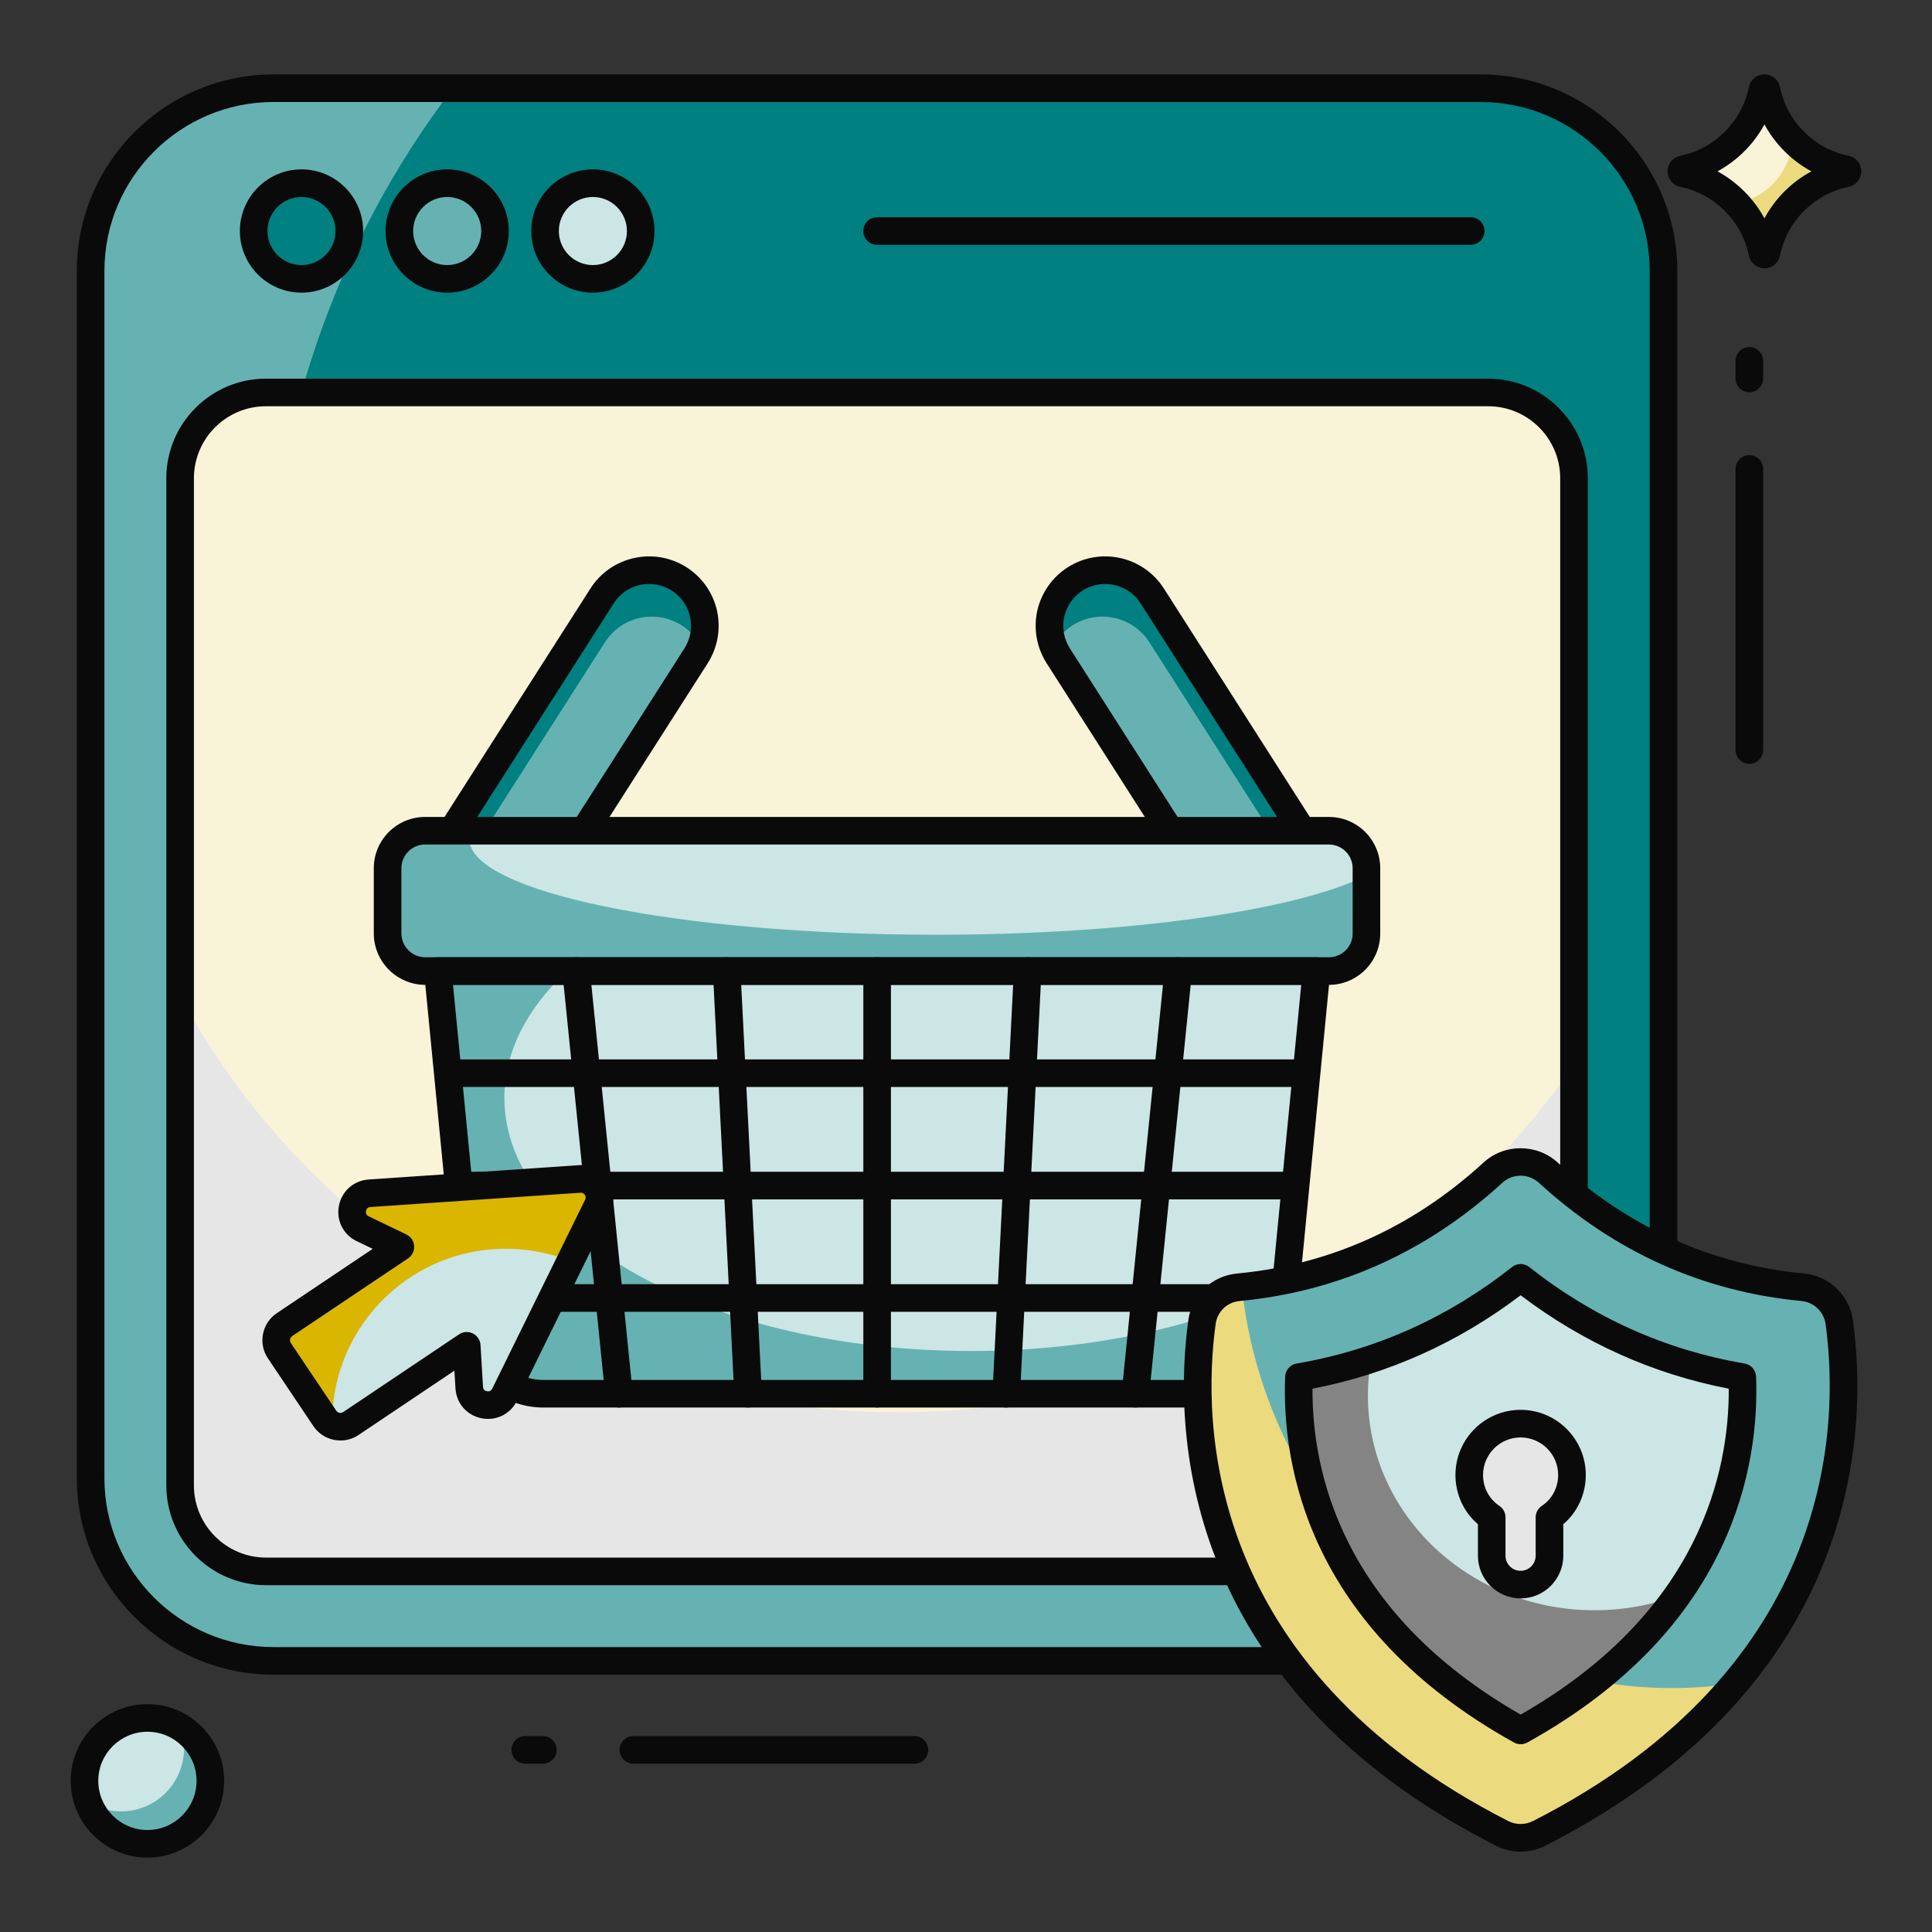 <svg xmlns="http://www.w3.org/2000/svg" enable-background="new 0 0 105 105" viewBox="0 0 105 105" id="ShoppingWebsite"><rect x="0" y="0" width="105" height="105" fill="#333333" stroke="none"/><g fill="#0a0a0a" class="color000000 svgShape"><g fill="#0a0a0a" class="color000000 svgShape"><path fill="#008080" d="M90.407,14.725v65.61c0,5.486-4.445,9.931-9.931,9.931H14.866
			c-5.486,0-9.941-4.446-9.941-9.931V14.725c0-5.486,4.455-9.931,9.941-9.931
			h65.61C85.962,4.793,90.407,9.238,90.407,14.725z" class="colorc3c9fb svgShape"></path></g><g fill="#0a0a0a" class="color000000 svgShape"><path fill="#66b2b2" d="M90.407,73.545v6.79c0,5.486-4.445,9.931-9.931,9.931H14.866
			c-5.486,0-9.941-4.446-9.941-9.931V14.725c0-5.486,4.455-9.931,9.941-9.931
			h9.757c-6.313,8.268-10.087,18.696-10.087,30.037
			c0,26.856,21.166,48.626,47.264,48.626C72.548,83.457,82.47,79.77,90.407,73.545z" class="color8693e2 svgShape"></path></g><g fill="#0a0a0a" class="color000000 svgShape"><path fill="#f9f3d8" d="M14.463,85.402c-2.57,0-4.674-2.103-4.674-4.674V25.993
			c0-2.576,2.088-4.664,4.664-4.664h66.427c2.576,0,4.664,2.088,4.664,4.664v54.745
			c0,2.576-2.088,4.664-4.664,4.664H14.463z" class="colorffffff svgShape"></path></g><g fill="#0a0a0a" class="color000000 svgShape"><path fill="#e6e6e6" d="M85.544,57.864v22.878c0,2.568-2.091,4.659-4.659,4.659h-66.427
			c-2.568,0-4.669-2.101-4.669-4.669V54.09
			c6.712,12.801,21.652,22.664,39.015,22.664
			C64.416,76.754,78.073,68.778,85.544,57.864z" class="colordddddd svgShape"></path></g><g fill="#0a0a0a" class="color000000 svgShape"><path fill="#0a0a0a" d="M80.476,91.016h-65.609c-5.895,0-10.691-4.792-10.691-10.681V14.725
			c0-5.89,4.796-10.681,10.691-10.681h65.609c5.89,0,10.682,4.792,10.682,10.681
			v65.61C91.157,86.224,86.365,91.016,80.476,91.016z M14.866,5.543
			c-5.068,0-9.191,4.119-9.191,9.181v65.61c0,5.063,4.123,9.181,9.191,9.181h65.609
			c5.063,0,9.182-4.119,9.182-9.181V14.725c0-5.063-4.119-9.181-9.182-9.181
			H14.866z" class="color0f0f0f svgShape"></path></g><g fill="#0a0a0a" class="color000000 svgShape"><path fill="#0a0a0a" d="M80.88,86.152H14.463c-2.991,0-5.424-2.433-5.424-5.424V25.993
			c0-2.985,2.429-5.414,5.414-5.414h66.427c2.985,0,5.414,2.429,5.414,5.414
			v54.745C86.294,83.723,83.865,86.152,80.88,86.152z M14.453,22.079
			c-2.158,0-3.914,1.756-3.914,3.914v54.735c0,2.164,1.76,3.924,3.924,3.924h66.417
			c2.158,0,3.914-1.756,3.914-3.914V25.993c0-2.158-1.756-3.914-3.914-3.914
			H14.453z" class="color0f0f0f svgShape"></path></g><g fill="#0a0a0a" class="color000000 svgShape"><g fill="#0a0a0a" class="color000000 svgShape"><g fill="#0a0a0a" class="color000000 svgShape"><circle cx="16.386" cy="12.555" r="2.6" fill="#008080" class="colorffd9b0 svgShape"></circle></g><g fill="#0a0a0a" class="color000000 svgShape"><path fill="#0a0a0a" d="M16.386,15.905c-1.847,0-3.35-1.503-3.35-3.35
					s1.502-3.35,3.35-3.35s3.35,1.503,3.35,3.35
					S18.234,15.905,16.386,15.905z M16.386,10.706c-1.02,0-1.85,0.83-1.85,1.85
					s0.83,1.85,1.85,1.85s1.85-0.83,1.85-1.85S17.406,10.706,16.386,10.706
					z" class="color0f0f0f svgShape"></path></g></g><g fill="#0a0a0a" class="color000000 svgShape"><circle cx="24.304" cy="12.555" r="2.6" fill="#66b2b2" class="colorff84a0 svgShape"></circle><path fill="#0a0a0a" d="M24.304,15.905c-1.847,0-3.35-1.503-3.35-3.35
				s1.502-3.35,3.35-3.35s3.35,1.503,3.35,3.35S26.151,15.905,24.304,15.905z
				 M24.304,10.706c-1.02,0-1.85,0.83-1.85,1.85s0.83,1.85,1.85,1.85
				s1.85-0.83,1.85-1.85S25.324,10.706,24.304,10.706z" class="color0f0f0f svgShape"></path></g><g fill="#0a0a0a" class="color000000 svgShape"><g fill="#0a0a0a" class="color000000 svgShape"><circle cx="32.222" cy="12.555" r="2.6" fill="#cce5e5" class="colorabecef svgShape"></circle></g><g fill="#0a0a0a" class="color000000 svgShape"><path fill="#0a0a0a" d="M32.222,15.905c-1.847,0-3.35-1.503-3.35-3.35
					s1.503-3.35,3.35-3.35s3.35,1.503,3.35,3.35
					S34.069,15.905,32.222,15.905z M32.222,10.706c-1.02,0-1.85,0.83-1.85,1.85
					s0.83,1.85,1.85,1.85s1.85-0.83,1.85-1.85S33.242,10.706,32.222,10.706
					z" class="color0f0f0f svgShape"></path></g></g></g><g fill="#0a0a0a" class="color000000 svgShape"><path fill="#0a0a0a" d="M79.931,13.305H47.666c-0.414,0-0.75-0.336-0.75-0.75s0.336-0.75,0.75-0.75
			h32.265c0.414,0,0.75,0.336,0.75,0.75S80.345,13.305,79.931,13.305z" class="color0f0f0f svgShape"></path></g><g fill="#0a0a0a" class="color000000 svgShape"><path fill="#0a0a0a" d="M95.073,41.511c-0.414,0-0.75-0.336-0.75-0.75v-15.276
			c0-0.414,0.336-0.75,0.75-0.75s0.75,0.336,0.75,0.75v15.276
			C95.823,41.176,95.487,41.511,95.073,41.511z" class="color0f0f0f svgShape"></path></g><g fill="#0a0a0a" class="color000000 svgShape"><path fill="#0a0a0a" d="M95.073,21.317c-0.414,0-0.75-0.336-0.75-0.75v-0.957
			c0-0.414,0.336-0.75,0.75-0.75s0.75,0.336,0.75,0.75v0.957
			C95.823,20.982,95.487,21.317,95.073,21.317z" class="color0f0f0f svgShape"></path></g><g fill="#0a0a0a" class="color000000 svgShape"><path fill="#0a0a0a" d="M49.698,95.851H34.422c-0.414,0-0.75-0.336-0.75-0.75s0.336-0.75,0.75-0.75H49.698
			c0.414,0,0.75,0.336,0.75,0.75S50.112,95.851,49.698,95.851z" class="color0f0f0f svgShape"></path></g><g fill="#0a0a0a" class="color000000 svgShape"><path fill="#0a0a0a" d="M29.504,95.851h-0.957c-0.414,0-0.75-0.336-0.75-0.75s0.336-0.75,0.75-0.75h0.957
			c0.414,0,0.75,0.336,0.75,0.75S29.918,95.851,29.504,95.851z" class="color0f0f0f svgShape"></path></g><g fill="#0a0a0a" class="color000000 svgShape"><g fill="#0a0a0a" class="color000000 svgShape"><path fill="#cce5e5" d="M11.432,96.784c0,1.892-1.531,3.423-3.417,3.423
				c-1.892,0-3.423-1.531-3.423-3.423c0-1.886,1.531-3.417,3.423-3.417
				C9.901,93.367,11.432,94.898,11.432,96.784z" class="colordabcbc svgShape"></path></g><g fill="#0a0a0a" class="color000000 svgShape"><path fill="#66b2b2" d="M11.432,96.782c0,1.89-1.534,3.424-3.416,3.424
				c-1.478,0-2.746-0.945-3.222-2.261c0.517,0.315,1.131,0.501,1.785,0.501
				c1.89,0,3.424-1.535,3.424-3.424c0-0.396-0.065-0.783-0.194-1.139
				C10.778,94.481,11.432,95.555,11.432,96.782z" class="colorbc9595 svgShape"></path></g><g fill="#0a0a0a" class="color000000 svgShape"><path fill="#0a0a0a" d="M8.015,100.957c-2.301,0-4.173-1.872-4.173-4.173
				c0-2.298,1.872-4.167,4.173-4.167c2.297,0,4.167,1.869,4.167,4.167
				C12.182,99.085,10.313,100.957,8.015,100.957z M8.015,94.117
				c-1.474,0-2.673,1.196-2.673,2.667c0,1.474,1.199,2.673,2.673,2.673
				c1.47,0,2.667-1.199,2.667-2.673C10.682,95.313,9.486,94.117,8.015,94.117z" class="color0f0f0f svgShape"></path></g></g><g fill="#0a0a0a" class="color000000 svgShape"><path fill="#f9f3d8" d="M100.311,9.424c-2.16,0.445-3.859,2.149-4.304,4.31
			c-0.027,0.129-0.198,0.129-0.225,0c-0.22-1.083-0.756-2.048-1.512-2.798
			c-0.745-0.75-1.71-1.292-2.793-1.512c-0.129-0.027-0.129-0.198,0-0.225
			c1.083-0.22,2.048-0.761,2.798-1.512c0.75-0.75,1.286-1.715,1.506-2.798
			c0.027-0.129,0.198-0.129,0.225,0c0.22,1.083,0.756,2.048,1.506,2.798
			s1.715,1.292,2.798,1.512C100.44,9.226,100.44,9.398,100.311,9.424z" class="colorf76189 svgShape"></path></g><g fill="#0a0a0a" class="color000000 svgShape"><path fill="#ecda7f" d="M100.313,9.422c-2.165,0.445-3.863,2.15-4.307,4.315
			c-0.029,0.124-0.197,0.124-0.226,0c-0.211-1.035-0.7-1.961-1.399-2.689
			c1.676-0.306,2.952-1.735,3.025-3.484c0.029,0.044,0.073,0.087,0.109,0.124
			c0.751,0.751,1.713,1.29,2.799,1.509
			C100.437,9.225,100.437,9.4,100.313,9.422z" class="colorf76189 svgShape"></path></g><g fill="#0a0a0a" class="color000000 svgShape"><path fill="#0a0a0a" d="M95.894,14.58c-0.413,0-0.761-0.285-0.847-0.693
			c-0.187-0.921-0.638-1.756-1.306-2.419c-0.668-0.672-1.501-1.124-2.414-1.309
			c-0.412-0.086-0.697-0.434-0.697-0.848s0.285-0.762,0.694-0.847
			c0.915-0.186,1.75-0.638,2.42-1.308c0.666-0.666,1.116-1.502,1.302-2.417
			c0.086-0.412,0.434-0.697,0.847-0.697c0.414,0,0.762,0.285,0.847,0.693
			c0.187,0.919,0.637,1.755,1.302,2.421c0.67,0.67,1.506,1.122,2.417,1.307
			c0.412,0.086,0.697,0.434,0.697,0.848s-0.285,0.762-0.694,0.847
			c-0,0-0.001,0-0.001,0c-1.874,0.386-3.334,1.849-3.721,3.726
			C96.656,14.295,96.308,14.58,95.894,14.58z M93.342,9.312
			c0.533,0.289,1.024,0.657,1.46,1.096c0.437,0.434,0.804,0.925,1.092,1.459
			c0.582-1.083,1.471-1.972,2.552-2.554c-0.533-0.288-1.026-0.656-1.464-1.094
			c-0.436-0.436-0.801-0.927-1.088-1.459c-0.288,0.532-0.653,1.024-1.089,1.459
			C94.368,8.656,93.875,9.023,93.342,9.312z M100.311,9.424h0.01H100.311z
			 M100.158,8.69c-0,0-0,0-0.001,0C100.157,8.69,100.158,8.69,100.158,8.69
			L100.158,8.69z" class="color0f0f0f svgShape"></path></g><g fill="#0a0a0a" class="color000000 svgShape"><g fill="#0a0a0a" class="color000000 svgShape"><g fill="#0a0a0a" class="color000000 svgShape"><path fill="#66b2b2" d="M22.724,48.039l9.998-15.652c0.903-1.413,2.775-1.826,4.188-0.923
					c0.699,0.446,1.156,1.14,1.329,1.896c0.161,0.759,0.038,1.58-0.413,2.287
					l-9.998,15.652c-0.903,1.413-2.775,1.826-4.18,0.928
					c-0.707-0.451-1.163-1.145-1.332-1.909
					C22.15,49.566,22.272,48.745,22.724,48.039z" class="color5b5476 svgShape"></path></g><g fill="#0a0a0a" class="color000000 svgShape"><path fill="#008080" d="M22.598,51.095c-0.122-0.241-0.224-0.507-0.282-0.776
					c-0.169-0.749-0.044-1.573,0.405-2.277l10-15.656
					c0.905-1.411,2.772-1.826,4.19-0.924c0.698,0.452,1.152,1.144,1.33,1.897
					c0.123,0.575,0.082,1.184-0.142,1.749c-0.24-0.437-0.591-0.826-1.039-1.117
					c-1.418-0.902-3.287-0.494-4.19,0.924L22.867,50.564
					C22.758,50.737,22.67,50.907,22.598,51.095z" class="color3f3b5b svgShape"></path></g><g fill="#0a0a0a" class="color000000 svgShape"><path fill="#0a0a0a" d="M25.265,53.449c-0.694,0-1.396-0.191-2.022-0.591
					c-0.852-0.545-1.442-1.39-1.66-2.379c-0.216-0.982-0.036-1.992,0.509-2.844
					l9.998-15.652c1.123-1.758,3.466-2.273,5.224-1.151
					c0.843,0.538,1.431,1.377,1.656,2.361c0.212,1,0.03,2.01-0.512,2.858
					l-9.998,15.651C27.738,52.832,26.513,53.449,25.265,53.449z M35.281,31.738
					c-0.753,0-1.492,0.372-1.927,1.053l-9.998,15.652
					c-0.329,0.514-0.438,1.123-0.308,1.714c0.132,0.599,0.488,1.109,1.003,1.438
					c1.055,0.674,2.467,0.361,3.145-0.7l9.998-15.652
					c0.328-0.514,0.438-1.127,0.311-1.727c-0.134-0.586-0.49-1.095-0.999-1.42
					C36.126,31.854,35.701,31.738,35.281,31.738z M22.723,48.039h0.01H22.723z" class="color0f0f0f svgShape"></path></g></g><g fill="#0a0a0a" class="color000000 svgShape"><g fill="#0a0a0a" class="color000000 svgShape"><path fill="#66b2b2" d="M72.618,48.039l-9.998-15.652c-0.903-1.413-2.775-1.826-4.188-0.923
					c-0.699,0.446-1.156,1.14-1.329,1.896c-0.161,0.759-0.038,1.58,0.413,2.287
					l9.998,15.652c0.903,1.413,2.775,1.826,4.18,0.928
					c0.707-0.451,1.163-1.145,1.332-1.909
					C73.192,49.566,73.069,48.745,72.618,48.039z" class="color5b5476 svgShape"></path></g><g fill="#0a0a0a" class="color000000 svgShape"><path fill="#008080" d="M72.744,51.095c0.122-0.241,0.224-0.507,0.282-0.776
					c0.169-0.749,0.044-1.573-0.405-2.277l-10-15.656
					c-0.905-1.411-2.772-1.826-4.19-0.924c-0.698,0.452-1.152,1.144-1.33,1.897
					c-0.123,0.575-0.082,1.184,0.142,1.749c0.24-0.437,0.591-0.826,1.039-1.117
					c1.418-0.902,3.287-0.494,4.19,0.924l10.003,15.65
					C72.584,50.737,72.672,50.907,72.744,51.095z" class="color3f3b5b svgShape"></path></g><g fill="#0a0a0a" class="color000000 svgShape"><path fill="#0a0a0a" d="M70.077,53.449c-1.249,0-2.473-0.618-3.194-1.747l-9.998-15.652
					c-0.542-0.848-0.724-1.859-0.515-2.846c0.228-0.996,0.816-1.834,1.659-2.372
					c1.758-1.123,4.101-0.606,5.224,1.151l9.998,15.652
					c0.544,0.852,0.725,1.862,0.509,2.844c-0.218,0.99-0.808,1.835-1.66,2.38
					C71.472,53.258,70.771,53.449,70.077,53.449z M60.061,31.738
					c-0.42,0-0.845,0.116-1.225,0.358c-0.509,0.325-0.865,0.833-1.001,1.431
					c-0.125,0.589-0.014,1.202,0.314,1.716l9.998,15.651
					c0.678,1.061,2.089,1.374,3.145,0.7c0.515-0.329,0.871-0.84,1.003-1.438
					c0.13-0.59,0.021-1.199-0.308-1.713l-9.998-15.652
					C61.553,32.11,60.815,31.738,60.061,31.738z" class="color0f0f0f svgShape"></path></g></g><g fill="#0a0a0a" class="color000000 svgShape"><path fill="#cce5e5" d="M71.547,52.775l-1.897,19.478
				c-0.193,1.982-1.859,3.494-3.851,3.494H29.542
				c-1.992,0-3.658-1.512-3.851-3.494l-1.897-19.478H71.547z" class="coloraff2b6 svgShape"></path></g><g fill="#0a0a0a" class="color000000 svgShape"><path fill="#66b2b2" d="M69.888,69.815l-0.238,2.436c-0.191,1.983-1.858,3.495-3.847,3.495
				H29.543c-1.995,0-3.656-1.513-3.853-3.495l-1.894-19.473h7.009
				c-2.162,2.031-3.394,4.377-3.394,6.884c0,7.598,11.356,13.762,25.368,13.762
				C59.371,73.424,65.38,72.06,69.888,69.815z" class="color7fd685 svgShape"></path></g><g fill="#0a0a0a" class="color000000 svgShape"><path fill="#cce5e5" d="M74.27,47.162v3.551c0,1.123-0.908,2.038-2.037,2.038H23.122
				c-1.129,0-2.05-0.921-2.05-2.05v-3.539c0-1.123,0.915-2.037,2.037-2.037
				h49.123C73.362,45.125,74.27,46.04,74.27,47.162z" class="coloraff2b6 svgShape"></path></g><g fill="#0a0a0a" class="color000000 svgShape"><path fill="#66b2b2" d="M74.265,47.585v3.15c0,1.126-0.911,2.043-2.037,2.043H23.117
				c-1.131,0-2.055-0.923-2.055-2.054v-3.538c0-1.119,0.917-2.037,2.037-2.037h2.495
				c-0.06,0.149-0.089,0.298-0.089,0.447c0,2.876,11.344,5.205,25.339,5.205
				C61.408,50.801,70.46,49.473,74.265,47.585z" class="color7fd685 svgShape"></path></g><g fill="#0a0a0a" class="color000000 svgShape"><path fill="#0a0a0a" d="M65.8,76.497H29.542c-2.389,0-4.366-1.793-4.597-4.171
				l-1.896-19.478c-0.021-0.211,0.049-0.42,0.191-0.577
				c0.143-0.157,0.344-0.246,0.556-0.246h47.752c0.211,0,0.413,0.089,0.556,0.246
				c0.142,0.156,0.211,0.366,0.191,0.577l-1.896,19.478
				C70.166,74.704,68.189,76.497,65.8,76.497z M24.621,53.525l1.816,18.655
				c0.156,1.606,1.491,2.817,3.104,2.817h36.258c1.613,0,2.948-1.211,3.104-2.817
				l1.816-18.655H24.621z" class="color0f0f0f svgShape"></path></g><g fill="#0a0a0a" class="color000000 svgShape"><path fill="#0a0a0a" d="M72.225,53.525H23.115c-1.544,0-2.8-1.256-2.8-2.8v-3.539
				c0-1.537,1.25-2.787,2.787-2.787h49.124c1.537,0,2.787,1.25,2.787,2.787
				v3.551C75.012,52.275,73.762,53.525,72.225,53.525z M23.102,45.899
				c-0.71,0-1.287,0.577-1.287,1.287v3.539c0,0.717,0.583,1.3,1.3,1.3
				h49.111c0.709,0,1.287-0.578,1.287-1.288v-3.551
				c0-0.71-0.578-1.287-1.287-1.287H23.102z" class="color0f0f0f svgShape"></path></g><g fill="#0a0a0a" class="color000000 svgShape"><path fill="#0a0a0a" d="M47.67,76.496c-0.414,0-0.75-0.336-0.75-0.75l-0-22.969
				c0-0.414,0.336-0.75,0.75-0.75s0.75,0.336,0.75,0.75l0,22.969
				C48.42,76.16,48.084,76.496,47.67,76.496z" class="color0f0f0f svgShape"></path></g><g fill="#0a0a0a" class="color000000 svgShape"><path fill="#0a0a0a" d="M40.656,76.496c-0.397,0-0.728-0.311-0.749-0.712L38.745,52.815
				c-0.021-0.414,0.297-0.766,0.711-0.787c0.427-0.02,0.766,0.298,0.787,0.711
				l1.163,22.969c0.021,0.414-0.297,0.766-0.711,0.787
				C40.681,76.496,40.669,76.496,40.656,76.496z" class="color0f0f0f svgShape"></path></g><g fill="#0a0a0a" class="color000000 svgShape"><path fill="#0a0a0a" d="M33.636,76.496c-0.38,0-0.706-0.288-0.745-0.674l-2.326-22.969
				c-0.042-0.412,0.258-0.78,0.67-0.822c0.414-0.041,0.78,0.259,0.822,0.67
				l2.326,22.969c0.042,0.412-0.258,0.78-0.67,0.822
				C33.687,76.495,33.662,76.496,33.636,76.496z" class="color0f0f0f svgShape"></path></g><g fill="#0a0a0a" class="color000000 svgShape"><path fill="#0a0a0a" d="M61.709,76.496c-0.025,0-0.051-0.001-0.077-0.004
				c-0.412-0.042-0.712-0.41-0.67-0.822l2.326-22.969
				c0.042-0.412,0.408-0.713,0.822-0.67c0.412,0.042,0.712,0.41,0.67,0.822
				l-2.326,22.969C62.415,76.208,62.089,76.496,61.709,76.496z" class="color0f0f0f svgShape"></path></g><g fill="#0a0a0a" class="color000000 svgShape"><path fill="#0a0a0a" d="M54.689,76.496c-0.013,0-0.025-0-0.039-0.001
				c-0.414-0.021-0.732-0.373-0.711-0.787l1.163-22.969
				c0.021-0.414,0.361-0.732,0.787-0.711c0.414,0.021,0.732,0.373,0.711,0.787
				l-1.163,22.969C55.417,76.185,55.086,76.496,54.689,76.496z" class="color0f0f0f svgShape"></path></g><g fill="#0a0a0a" class="color000000 svgShape"><path fill="#0a0a0a" d="M70.643,59.075H24.699c-0.414,0-0.75-0.336-0.75-0.75s0.336-0.75,0.75-0.75
				h45.944c0.414,0,0.75,0.336,0.75,0.75S71.057,59.075,70.643,59.075z" class="color0f0f0f svgShape"></path></g><g fill="#0a0a0a" class="color000000 svgShape"><path fill="#0a0a0a" d="M70.046,65.184H25.29c-0.414,0-0.75-0.336-0.75-0.75s0.336-0.75,0.75-0.75
				h44.755c0.414,0,0.75,0.336,0.75,0.75S70.46,65.184,70.046,65.184z" class="color0f0f0f svgShape"></path></g><g fill="#0a0a0a" class="color000000 svgShape"><path fill="#0a0a0a" d="M69.449,71.293H25.887c-0.414,0-0.75-0.336-0.75-0.75s0.336-0.75,0.75-0.75
				h43.562c0.414,0,0.75,0.336,0.75,0.75S69.863,71.293,69.449,71.293z" class="color0f0f0f svgShape"></path></g></g><g fill="#0a0a0a" class="color000000 svgShape"><g fill="#0a0a0a" class="color000000 svgShape"><path fill="#cce5e5" d="M25.503,75.409l-0.136-2.27l-6.299,4.226
				c-0.465,0.312-1.102,0.187-1.414-0.279l-2.47-3.683
				c-0.312-0.465-0.186-1.102,0.279-1.414l6.299-4.226l-2.048-0.987
				c-0.938-0.448-0.672-1.854,0.374-1.928l11.406-0.775
				c0.785-0.058,1.331,0.756,0.98,1.46l-5.044,10.26
				C26.963,76.734,25.562,76.447,25.503,75.409z" class="colorffd9b0 svgShape"></path></g><g fill="#0a0a0a" class="color000000 svgShape"><path fill="#dab600" d="M18.048,77.419c-0.151-0.067-0.298-0.175-0.4-0.338l-2.469-3.679
				c-0.307-0.458-0.178-1.098,0.28-1.405l6.295-4.235l-2.047-0.986
				c-0.928-0.444-0.663-1.85,0.385-1.919l11.402-0.784
				c0.78-0.059,1.33,0.754,0.972,1.462l-1.474,3.001
				c-0.892-0.357-1.864-0.579-2.874-0.648c-5.191-0.355-9.69,3.58-10.046,8.772
				C18.055,76.912,18.051,77.165,18.048,77.419z" class="coloredb57e svgShape"></path></g><g fill="#0a0a0a" class="color000000 svgShape"><path fill="#0a0a0a" d="M18.506,78.288c-0.115,0-0.231-0.011-0.347-0.034
				c-0.465-0.092-0.865-0.357-1.128-0.749l-2.471-3.682
				c-0.262-0.391-0.356-0.863-0.265-1.328c0.092-0.465,0.358-0.865,0.75-1.128
				l5.211-3.495l-0.869-0.418c-0.729-0.349-1.12-1.12-0.968-1.917
				c0.152-0.8,0.801-1.377,1.615-1.434l11.408-0.776
				c0.634-0.049,1.233,0.242,1.59,0.775c0.357,0.532,0.399,1.194,0.111,1.769
				L28.101,76.125c-0.363,0.733-1.143,1.115-1.94,0.953
				c-0.795-0.162-1.36-0.815-1.407-1.624l-0.058-0.961l-5.211,3.496
				C19.192,78.185,18.853,78.288,18.506,78.288z M31.571,64.822
				c-0.007,0-0.015,0-0.023,0.001l-11.411,0.776
				c-0.171,0.012-0.228,0.125-0.246,0.218c-0.017,0.091-0.006,0.214,0.144,0.285
				l2.051,0.988c0.242,0.117,0.403,0.354,0.422,0.623s-0.107,0.526-0.33,0.676
				l-6.299,4.226c-0.08,0.053-0.105,0.131-0.113,0.172
				c-0.008,0.042-0.014,0.123,0.039,0.202l2.471,3.682
				c0.053,0.079,0.13,0.105,0.171,0.113c0.041,0.008,0.122,0.014,0.202-0.039
				l6.299-4.226c0.224-0.15,0.509-0.168,0.751-0.049
				c0.241,0.12,0.399,0.359,0.416,0.627l0.136,2.27c0,0.001,0,0.001,0,0.002
				c0.009,0.166,0.119,0.223,0.209,0.242c0.092,0.019,0.219,0.009,0.295-0.147
				l5.043-10.258c0.062-0.124,0.018-0.221-0.013-0.267
				C31.756,64.892,31.69,64.822,31.571,64.822z" class="color0f0f0f svgShape"></path></g></g><g fill="#0a0a0a" class="color000000 svgShape"><path fill="#66b2b2" d="M83.656,99.638c-0.635,0.324-1.402,0.324-2.025,0
			C64.438,90.88,64.642,76.838,65.325,71.866c0.132-1.019,0.947-1.809,1.977-1.905
			c5.308-0.503,9.896-2.624,13.826-6.218c0.851-0.791,2.169-0.791,3.031,0
			c3.918,3.582,8.507,5.715,13.826,6.218c1.019,0.096,1.845,0.886,1.977,1.905
			C100.645,76.838,100.837,90.892,83.656,99.638z" class="colorff84a0 svgShape"></path></g><g fill="#0a0a0a" class="color000000 svgShape"><path fill="#ecda7f" d="M94.267,91.48c-2.444,2.923-5.871,5.739-10.615,8.159
			c-0.635,0.323-1.402,0.323-2.025,0c-17.193-8.758-16.989-22.8-16.306-27.772
			c0.132-1.019,0.947-1.809,1.977-1.905c0.06-0.012,0.132-0.012,0.192-0.024
			c1.306,12.268,11.274,21.805,23.363,21.805
			C92.015,91.743,93.153,91.659,94.267,91.48z" class="colorf76189 svgShape"></path></g><g fill="#0a0a0a" class="color000000 svgShape"><path fill="#0a0a0a" d="M82.639,100.632c-0.466,0-0.932-0.11-1.354-0.329
			c-17.396-8.862-17.477-22.911-16.704-28.54
			c0.178-1.37,1.269-2.421,2.651-2.55c5.035-0.477,9.54-2.504,13.389-6.025
			c1.124-1.044,2.903-1.047,4.044,0.001c3.851,3.521,8.356,5.548,13.39,6.024
			c1.36,0.128,2.475,1.203,2.65,2.555c0.773,5.625,0.693,19.678-16.709,28.537
			C83.57,100.523,83.103,100.632,82.639,100.632z M82.638,63.896
			c-0.359,0-0.716,0.132-1,0.396c-4.099,3.749-8.897,5.906-14.266,6.415
			c-0.681,0.063-1.217,0.579-1.305,1.255c-0.73,5.317-0.64,18.58,15.903,27.008
			c0.413,0.214,0.926,0.213,1.344-0l0,0
			c16.545-8.422,16.633-21.689,15.903-27.002
			c-0.086-0.669-0.635-1.197-1.304-1.26c-5.366-0.507-10.164-2.665-14.262-6.411
			C83.362,64.03,83,63.896,82.638,63.896z" class="color0f0f0f svgShape"></path></g><g fill="#0a0a0a" class="color000000 svgShape"><path fill="#cce5e5" d="M82.645,94.045c-10.8-6.001-12.235-14.435-12.051-19.202
			c4.426-0.752,8.463-2.561,12.05-5.397c3.591,2.838,7.628,4.647,12.047,5.397
			C94.873,79.643,93.428,88.069,82.645,94.045z" class="colorffffff svgShape"></path></g><g fill="#0a0a0a" class="color000000 svgShape"><path fill="#848484" d="M91.164,86.711c-1.821,2.576-4.529,5.116-8.519,7.333
			c-10.795-6.003-12.233-14.438-12.053-19.206c1.342-0.228,2.66-0.551,3.93-0.971
			c-0.12,0.635-0.18,1.306-0.18,1.977c0,6.446,5.511,11.67,12.317,11.67
			C88.253,87.514,89.774,87.226,91.164,86.711z" class="colordddddd svgShape"></path></g><g fill="#0a0a0a" class="color000000 svgShape"><path fill="#0a0a0a" d="M82.645,94.795c-0.125,0-0.251-0.031-0.364-0.094
			C71.032,88.451,69.661,79.558,69.845,74.814c0.014-0.354,0.274-0.651,0.624-0.71
			c4.29-0.729,8.229-2.494,11.709-5.246c0.272-0.215,0.657-0.215,0.931,0
			c3.483,2.753,7.422,4.518,11.707,5.246c0.35,0.06,0.61,0.356,0.624,0.711
			c0.181,4.754-1.194,13.658-12.432,19.886
			C82.895,94.764,82.77,94.795,82.645,94.795z M71.331,75.472
			c-0.026,4.464,1.554,12.125,11.314,17.712c9.75-5.568,11.333-13.24,11.309-17.712
			c-4.111-0.793-7.911-2.499-11.311-5.077
			C79.246,72.972,75.446,74.677,71.331,75.472z" class="color0f0f0f svgShape"></path></g><g fill="#0a0a0a" class="color000000 svgShape"><path fill="#e6e6e6" d="M85.434,80.164c0,0.959-0.479,1.809-1.222,2.3v2.085
			c0,0.862-0.707,1.57-1.57,1.57c-0.875,0-1.569-0.707-1.569-1.57v-2.085
			c-0.743-0.491-1.222-1.341-1.222-2.3c0-1.546,1.246-2.792,2.792-2.792
			C84.188,77.372,85.434,78.618,85.434,80.164z" class="color5b5476 svgShape"></path><path fill="#0a0a0a" d="M82.642,86.869c-1.279,0-2.32-1.041-2.32-2.32v-1.712
			c-0.771-0.657-1.222-1.629-1.222-2.673c0-1.953,1.589-3.542,3.542-3.542
			s3.542,1.589,3.542,3.542c0,1.044-0.45,2.015-1.222,2.673v1.712
			C84.962,85.828,83.921,86.869,82.642,86.869z M82.642,78.122
			c-1.125,0-2.042,0.916-2.042,2.042c0,0.682,0.331,1.308,0.885,1.675
			c0.21,0.139,0.336,0.374,0.336,0.626v2.085c0,0.452,0.368,0.82,0.82,0.82
			c0.452,0,0.819-0.368,0.819-0.82v-2.085c0-0.252,0.126-0.487,0.336-0.626
			c0.555-0.366,0.886-0.992,0.886-1.675C84.684,79.038,83.768,78.122,82.642,78.122
			z" class="color0f0f0f svgShape"></path></g></g></svg>